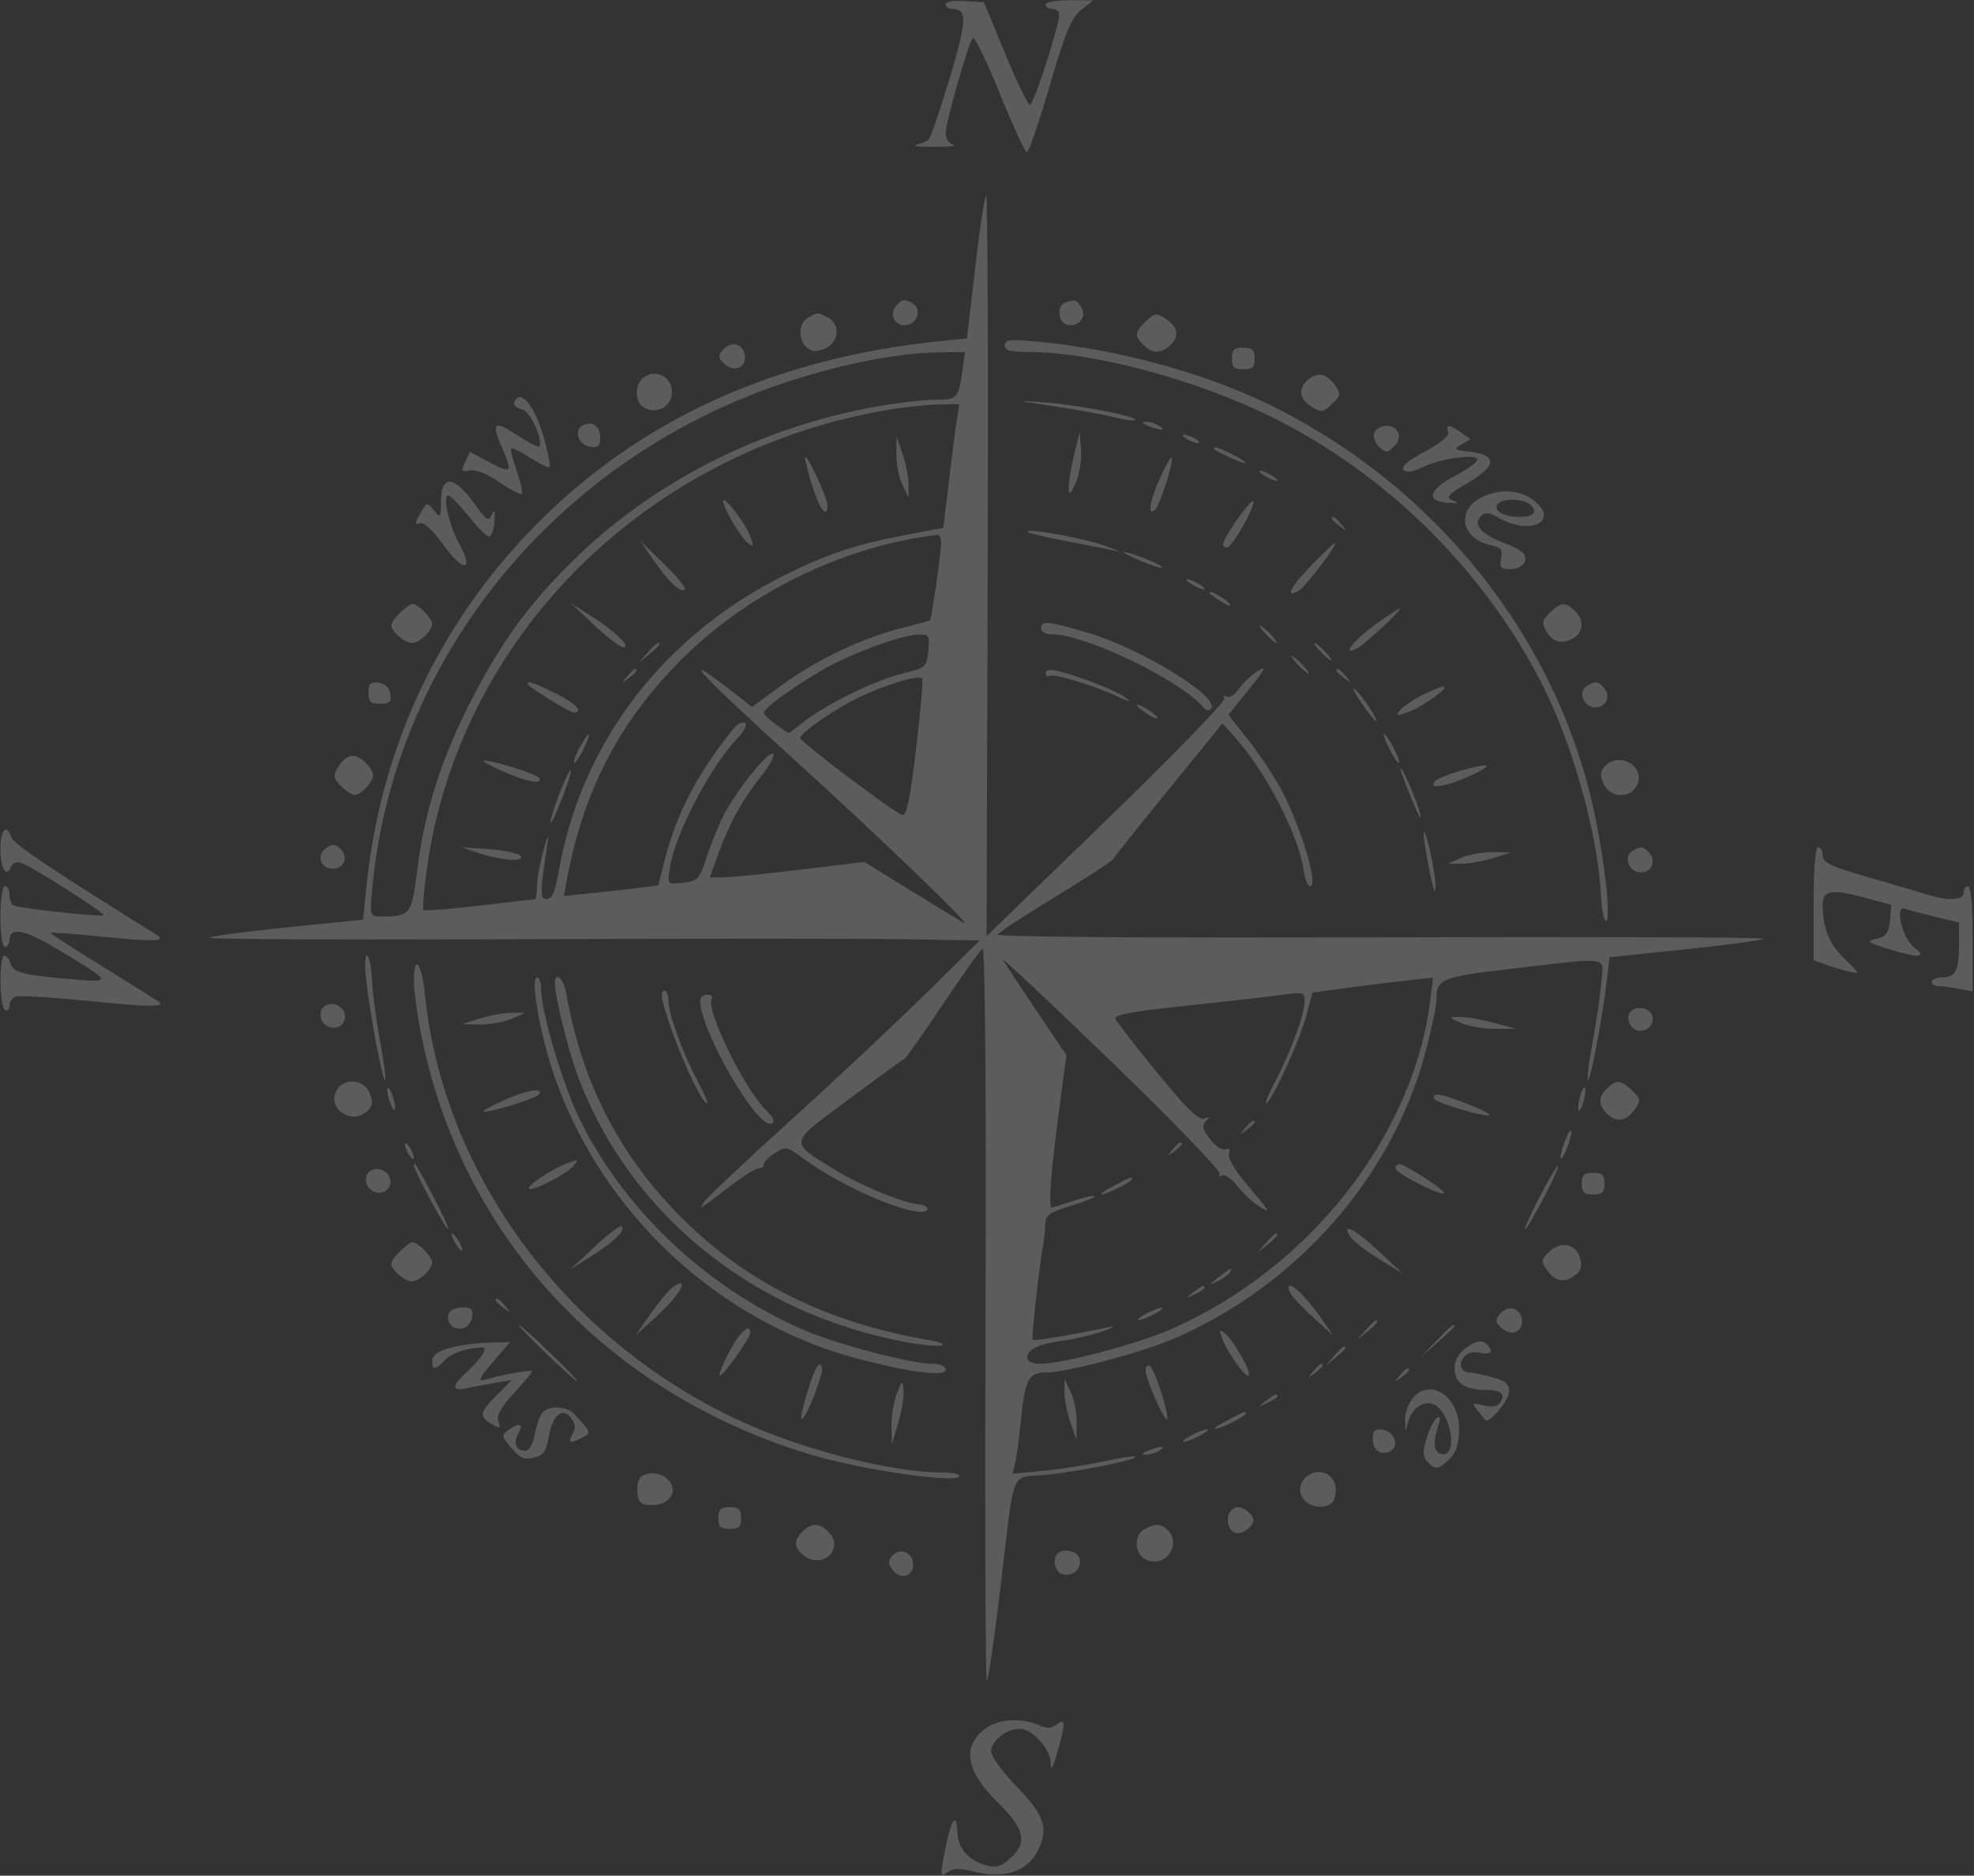 <svg width="1427" height="1356" viewBox="0 0 1427 1356" fill="none" xmlns="http://www.w3.org/2000/svg">
<rect x="0" y="0" width="1427" height="1356" fill="#333333" stroke="none"/>
<path fill-rule="evenodd" clip-rule="evenodd" d="M683.587 3.112C683.587 4.936 685.624 6.43 688.114 6.43C699.408 6.43 699.155 14.395 686.544 56.428C679.589 79.608 672.753 99.604 671.35 100.863C669.951 102.119 665.848 103.827 662.234 104.659C658.62 105.491 664.534 106.169 675.374 106.169C686.215 106.169 692.496 105.522 689.336 104.734C686.123 103.931 683.587 100.339 683.587 96.59C683.587 88.691 699.99 31.101 703.265 27.506C704.5 26.147 713.258 44.159 722.723 67.536C732.184 90.911 741.024 110.037 742.367 110.037C743.708 110.037 751.089 88.493 758.773 62.158C770.136 23.202 774.381 12.967 781.545 7.231L790.353 0.182L773.106 0.167C763.622 0.157 755.859 1.564 755.859 3.29C755.859 5.017 758.077 6.43 760.787 6.43C763.497 6.43 765.711 8.198 765.708 10.355C765.688 18.584 747.236 75.872 744.608 75.85C743.09 75.837 734.986 59.154 726.596 38.774L711.34 1.721L697.463 0.757C689.264 0.185 683.587 1.149 683.587 3.112ZM705.009 193.07L699.03 244.704L680.631 246.547C559.946 258.635 461.57 303.538 385.717 381.164C316.293 452.211 274.553 542.374 264.714 642.534L262.523 664.847L206.962 670.486C176.404 673.588 151.401 676.969 151.401 678.002C151.401 679.032 252.293 679.481 375.609 679C498.922 678.517 624.209 678.517 654.021 679L708.225 679.876L668.804 718.732C647.123 740.103 603.513 781.006 571.894 809.624C540.275 838.241 512.256 864.554 509.635 868.096C504.096 875.565 504.776 875.163 529.526 856.256C537.844 849.905 546.342 844.706 548.415 844.706C550.488 844.706 552.183 843.324 552.183 841.638C552.183 839.952 555.846 836.276 560.327 833.472C568.123 828.59 568.996 828.769 580.859 837.623C605.034 855.672 650.257 876.102 666.035 876.102C672.595 876.102 671.38 871.226 664.698 870.743C653.243 869.914 621.43 856.793 602.623 845.145C570.192 825.055 569.729 827.25 613.23 794.934C634.291 779.289 652.487 766.074 653.67 765.569C654.852 765.06 667.388 747.334 681.527 726.176C695.67 705.018 708.61 686.9 710.285 685.907C712.151 684.805 712.979 787.016 712.42 949.644C711.921 1095.69 712.338 1215.18 713.353 1215.18C714.365 1215.18 718.596 1186.57 722.752 1151.6C733.862 1058.13 729.785 1068.78 755.399 1066.29C779.548 1063.94 822.813 1055.21 820.632 1053.13C819.869 1052.39 809.784 1053.88 798.227 1056.43C786.67 1058.97 767.016 1062.04 754.555 1063.25L731.898 1065.44L733.81 1057.89C734.861 1053.74 736.75 1039.75 738.005 1026.8C740.827 997.652 743.563 992.267 755.554 992.267C770.905 992.267 825.001 977.989 848.92 967.625C937.801 929.108 1006.56 850.728 1030.46 760.693C1034.82 744.295 1038.4 727.171 1038.43 722.644C1038.52 707.511 1041.65 706.258 1094.61 700.114C1165.32 691.914 1159.22 690.906 1157.57 710.487C1156.81 719.552 1153.99 738.785 1151.31 753.227C1148.63 767.669 1147.08 780.105 1147.88 780.865C1149.53 782.438 1158.43 735.758 1161.49 709.492L1163.53 692.017L1219.22 686.231C1249.85 683.047 1274.9 679.609 1274.9 678.589C1274.9 677.572 1149.88 677.129 997.064 677.606C826.9 678.14 719.953 677.349 721.106 675.566C722.144 673.964 741.103 661.597 763.241 648.081C785.379 634.569 803.947 622.528 804.502 621.329C805.057 620.129 819.84 601.515 837.353 579.961C854.866 558.408 872.464 536.751 876.459 531.834L883.722 522.896L893.492 533.884C915.318 558.436 938.859 604.171 942.302 628.716C943.222 635.269 945.377 640.631 947.088 640.631C953.31 640.631 940.929 598.965 926.523 571.425C921.517 561.855 910.798 545.652 902.703 535.417L887.986 516.811L902.913 498.272C914.697 483.635 916.05 480.853 909.349 485.051C904.681 487.974 898.475 493.845 895.561 498.096C892.631 502.369 888.627 504.865 886.613 503.672C884.514 502.435 883.88 502.937 885.121 504.856C886.31 506.695 848.22 546.013 800.238 592.466L713.196 676.737L713.994 409.085C714.434 261.875 713.938 141.433 712.89 141.433C711.846 141.433 708.298 164.67 705.009 193.07ZM647.796 221.095C642.323 227.399 646.991 236.13 655.227 235.003C663.295 233.898 666.574 223.487 660.092 219.562C654.005 215.873 652.126 216.109 647.796 221.095ZM769.821 218.862C764.069 221.082 764.686 232.303 770.685 234.501C778.645 237.421 785.924 229.82 781.956 222.733C778.536 216.63 776.937 216.118 769.821 218.862ZM584.213 229.594C577.124 233.54 576.71 246.02 583.49 251.398C587.331 254.443 590.425 254.55 596.631 251.847C606.657 247.483 607.701 234.215 598.391 229.452C590.829 225.584 591.427 225.578 584.213 229.594ZM828.371 232.253C820.208 240.055 819.922 243.025 826.722 249.527C833.322 255.831 839.419 255.781 846.13 249.37C852.862 242.934 851.498 236.077 842.333 230.272C835.901 226.196 834.501 226.394 828.371 232.253ZM726.293 249.662C726.293 253.37 730.301 254.459 743.931 254.459C790.53 254.459 865.913 274.772 920.436 302.021C1002.04 342.808 1071 410.595 1113.18 491.5C1136.29 535.825 1155.09 602.287 1157.35 647.695C1157.84 657.626 1159.45 665.748 1160.93 665.748C1164.66 665.748 1160.54 626.186 1153.03 589.807C1126.61 461.906 1037.54 350.22 914.92 291.233C868.256 268.785 804.653 251.819 748.468 246.833C729.871 245.182 726.293 245.64 726.293 249.662ZM522.598 252.911C518.961 257.1 519.106 258.726 523.465 262.895C530.511 269.627 539.798 265.887 538.452 256.861C537.167 248.262 528.508 246.105 522.598 252.911ZM890.548 259.169C890.548 265.448 892.191 267.018 898.761 267.018C905.331 267.018 906.974 265.448 906.974 259.169C906.974 252.889 905.331 251.32 898.761 251.32C892.191 251.32 890.548 252.889 890.548 259.169ZM695.558 268.848C692.789 288.153 691.954 288.995 675.542 288.995C667.72 288.995 648.959 291.177 633.851 293.846C553.648 308.012 477.602 345.514 421.062 398.79C385.957 431.863 364.525 460.336 341.825 504.058C319.349 547.347 307.125 585.274 301.665 628.666C297.545 661.384 296.727 662.461 275.897 662.564C267.589 662.608 267.385 662.137 268.735 646.125C283.084 475.93 403.148 329.141 572.235 275.068C611.394 262.544 649.948 255.153 678.285 254.742L697.621 254.459L695.558 268.848ZM464.143 273.925C458.459 279.356 459.297 291.34 465.595 294.709C473.748 299.07 483.029 295.434 485.243 287.011C488.702 273.834 473.863 264.635 464.143 273.925ZM944.986 275.09C938.1 281.673 939.388 288.496 948.619 294.345C955.068 298.429 956.461 298.213 962.82 292.135C969.18 286.056 969.407 284.725 965.133 278.562C959.013 269.74 951.875 268.509 944.986 275.09ZM373.701 287.94C369.86 291.61 371.312 294.492 377.814 296.119C383.53 297.547 393.276 319.465 389.712 322.871C388.986 323.568 381.634 319.694 373.375 314.263C356.891 303.425 354.913 305.456 363.29 324.617C370.662 341.477 369.545 342.635 353.957 334.309L339.697 326.692L336.195 334.039C333.051 340.629 333.422 341.254 339.792 340.089C344.168 339.288 352.354 342.576 361.145 348.66C368.983 354.088 376.168 357.796 377.104 356.898C378.043 356 376.434 348.594 373.523 340.437C370.616 332.281 368.858 325.013 369.614 324.29C370.373 323.565 376.565 326.592 383.379 331.019C390.192 335.442 396.447 338.412 397.274 337.621C398.106 336.827 396.207 327.078 393.056 315.955C387.6 296.69 378.431 283.419 373.701 287.94ZM761.474 293.629C778.109 296.09 797.846 299.679 805.333 301.604C812.816 303.531 819.633 304.442 820.48 303.632C823.076 301.155 778.612 292.543 754.217 290.8C732.811 289.271 733.31 289.466 761.474 293.629ZM691.652 303.908C690.627 310.385 688.022 330.516 685.867 348.647L681.945 381.613L655.664 386.546C619.028 393.421 597.557 400.558 566.168 416.3C479.238 459.887 420.372 537.112 404.144 628.858C401.417 644.273 399.019 650.05 395.346 650.05C390.215 650.05 390.274 645.344 395.862 609.235C396.923 602.388 395.865 604.165 393.063 613.944C390.586 622.578 388.418 634.233 388.244 639.846C388.07 645.46 387.501 650.05 386.982 650.05C386.463 650.05 368.441 652.135 346.937 654.684C325.433 657.237 307.115 658.63 306.231 657.789C305.351 656.945 306.379 643.686 308.521 628.321C331.796 461.24 465.299 327.392 639.238 296.753C651.886 294.524 669.274 292.574 677.878 292.417L693.521 292.135L691.652 303.908ZM420.98 307.713C414.564 311.503 418.352 321.845 426.561 322.966C432.474 323.769 433.92 322.447 433.92 316.237C433.92 307.902 427.648 303.773 420.98 307.713ZM829.774 307.833C838.805 311.54 843.992 311.54 837.987 307.833C835.277 306.159 830.842 304.866 828.131 304.963C824.883 305.076 825.441 306.052 829.774 307.833ZM993.477 312.787C992.383 315.509 993.907 320.052 996.864 322.878C1001.84 327.634 1002.64 327.634 1007.62 322.878C1014.33 316.457 1011.25 307.833 1002.24 307.833C998.513 307.833 994.571 310.062 993.477 312.787ZM1046.88 312.14C1048.01 314.934 1042.06 319.98 1029.95 326.513C1017.42 333.273 1012.38 337.615 1014.6 339.74C1016.82 341.863 1021.25 341.251 1028.09 337.872C1041.11 331.439 1067.94 327.703 1067.94 332.328C1067.94 334.18 1060.5 339.571 1051.39 344.309C1032.69 354.035 1030.62 362.33 1046.62 363.488C1054.16 364.035 1054.99 363.62 1050.18 361.705C1044.81 359.564 1046.35 357.777 1061.08 349.118C1082.02 336.802 1082.68 329.038 1062.98 326.651C1051.11 325.21 1050.49 324.711 1056.45 321.336L1063.02 317.616L1056.45 312.825C1048.21 306.815 1044.64 306.561 1046.88 312.14ZM776.391 329.264C774.134 338.463 772.406 349.059 772.554 352.811C772.768 358.308 773.76 357.58 777.649 349.056C780.307 343.238 782.035 332.642 781.49 325.509L780.498 312.542L776.391 329.264ZM857.697 317.251C860.408 318.925 864.103 320.294 865.91 320.294C867.717 320.294 866.978 318.925 864.268 317.251C861.557 315.578 857.862 314.209 856.055 314.209C854.248 314.209 854.987 315.578 857.697 317.251ZM647.944 328.24C647.835 335.147 649.777 345.037 652.26 350.217L656.774 359.636L656.787 350.217C656.794 345.037 654.852 335.147 652.471 328.24L648.141 315.682L647.944 328.24ZM877.681 324.702C881.061 327.593 900.404 336.086 900.404 334.679C900.404 332.871 882.191 323.531 878.666 323.531C877.372 323.531 876.928 324.058 877.681 324.702ZM582.009 330.896C581.864 332.356 584.065 341.163 586.894 350.462C592.11 367.617 598.211 375.676 598.132 365.316C598.089 359.47 582.472 326.136 582.009 330.896ZM838.457 345.853C830.983 363.036 829.429 372.169 834.485 369.184C837.934 367.146 848.992 333.003 846.863 330.968C846.111 330.249 842.33 336.949 838.457 345.853ZM910.259 340.579C910.259 341.442 913.216 343.659 916.829 345.508C920.443 347.357 923.399 348.161 923.399 347.297C923.399 346.434 920.443 344.217 916.829 342.368C913.216 340.519 910.259 339.715 910.259 340.579ZM318.836 361.991C318.741 374.361 318.383 374.895 313.945 369.284C308.695 362.656 308.416 362.747 302.884 372.907C299.799 378.581 299.93 379.591 303.574 378.254C306.382 377.224 312.801 383.171 320.666 394.084C334.887 413.82 342.998 413.32 332.121 393.381C324.142 378.75 319.395 356.578 324.638 358.431C326.513 359.093 333.028 365.906 339.112 373.57C345.196 381.234 351.648 387.591 353.448 387.698C355.248 387.805 357.048 382.948 357.453 376.904C357.985 368.889 357.472 367.554 355.557 371.981C353.244 377.322 351.664 376.289 342.348 363.347C328.261 343.781 318.984 343.244 318.836 361.991ZM1070.45 359.84C1052.35 369.231 1056.65 389.732 1077.65 394.14C1085.12 395.71 1086.42 397.371 1085.14 403.738C1083.84 410.259 1084.87 411.44 1091.85 411.44C1100.27 411.44 1105.19 405.468 1101.31 399.946C1100.12 398.253 1093.28 394.671 1086.11 391.98C1070.61 386.175 1064.56 378.882 1070.51 373.193C1073.74 370.107 1076.53 370.411 1084.09 374.675C1106.23 387.18 1127.18 376.917 1109.38 362.28C1099.07 353.806 1083.92 352.858 1070.45 359.84ZM522.736 362.116C522.522 366.578 535.157 388.216 540.403 392.376C544.943 395.977 545.153 395.418 542.246 387.459C538.908 378.317 522.952 357.589 522.736 362.116ZM894.237 375.736C883.446 391.309 881.889 395.742 887.207 395.742C890.782 395.742 908.281 364.55 905.955 362.327C905.154 361.561 899.881 367.595 894.237 375.736ZM1106.93 365.419C1111.66 370.854 1108.43 373.777 1097.78 373.717C1087.05 373.654 1079.56 369.237 1082.5 364.697C1085.65 359.828 1102.51 360.327 1106.93 365.419ZM962.82 374.951C962.82 375.601 965.409 378.075 968.569 380.445C973.78 384.348 973.895 384.238 969.811 379.259C965.518 374.028 962.82 372.367 962.82 374.951ZM743.205 384.693C744.076 385.525 755.777 388.301 769.213 390.866C782.646 393.428 797.334 396.319 801.851 397.289L810.063 399.057L801.851 395.632C788.093 389.889 739.076 380.75 743.205 384.693ZM680.302 392.376C680.302 399.701 673.515 447.203 672.303 448.377C671.83 448.836 662.717 451.354 652.054 453.972C624.202 460.81 589.975 477.095 565.179 495.305L543.681 511.091L533.971 503.49C487.5 467.114 501.655 483.393 571.894 547.096C634.202 603.612 704.658 671.333 696.728 667.089C694.017 665.638 676.728 655.149 658.305 643.78L624.81 623.112L579.463 628.607C554.522 631.63 529.391 634.157 523.616 634.226L513.117 634.352L519.106 617.718C527.213 595.195 536.428 578.451 550.238 561.161C556.602 553.196 560.458 545.881 558.809 544.908C555.304 542.835 532.844 570.677 523.379 588.828C519.779 595.735 514.211 609.379 511.008 619.153C505.568 635.737 504.428 637.002 493.84 638.182C482.523 639.444 482.5 639.422 484.086 628.126C487.46 604.083 513.091 554.672 532.985 533.853C538.044 528.56 540.455 523.731 538.593 522.629C536.793 521.568 533.166 523.31 530.534 526.506C505.699 556.64 489.52 587.041 481.228 619.15L475.838 640.031L462.27 641.815C454.806 642.798 439.462 644.527 428.167 645.661L407.632 647.724L409.58 637.112C421.377 572.812 446.863 523.178 491.166 478.225C539.772 428.908 609.206 394.837 677.838 386.618C679.195 386.455 680.302 389.045 680.302 392.376ZM472.746 405.343C483.663 421.125 492.168 429.028 495.16 426.171C496.231 425.144 489.402 416.818 479.98 407.669L462.848 391.032L472.746 405.343ZM948.488 408.165C932.854 424.136 928.202 433.345 939.03 426.883C944.273 423.753 967.814 392.602 964.939 392.602C964.269 392.602 956.865 399.606 948.488 408.165ZM824.505 405.449C832.445 408.815 839.531 411.013 840.244 410.328C841.666 408.972 816.351 398.743 812.462 399.104C811.141 399.223 816.561 402.08 824.505 405.449ZM857.697 419.069C857.697 419.932 860.654 422.149 864.268 423.998C867.881 425.847 870.838 426.651 870.838 425.788C870.838 424.924 867.881 422.708 864.268 420.858C860.654 419.009 857.697 418.206 857.697 419.069ZM874.123 428.237C874.123 428.962 877.999 431.982 882.74 434.952C887.48 437.919 890.354 438.795 889.126 436.899C886.784 433.276 874.123 425.964 874.123 428.237ZM289.375 442.836C285.762 446.289 282.805 450.427 282.805 452.032C282.805 456.418 292.516 464.813 297.588 464.813C303.216 464.813 312.371 456.226 312.371 450.949C312.371 446.88 302.171 436.557 298.15 436.557C296.938 436.557 292.989 439.382 289.375 442.836ZM429.57 451.95C438.92 460.75 448.391 467.953 450.611 467.953C456.62 467.953 444.524 456.179 427.35 445.307L412.567 435.947L429.57 451.95ZM1120.43 442.908C1115.07 448.029 1114.48 450.493 1117.36 455.642C1122.09 464.081 1128.33 466.075 1136.67 461.805C1144.78 457.661 1145.54 448.371 1138.34 441.489C1131.56 435.015 1128.43 435.263 1120.43 442.908ZM994.275 451.485C977.794 463.463 969.115 474.875 981.329 468.505C987.495 465.29 1014.72 439.684 1011.94 439.712C1011.12 439.721 1003.17 445.018 994.275 451.485ZM752.574 453.765C752.574 456.675 755.577 458.534 760.271 458.534C784.364 458.534 852.392 491.192 869.701 511.069C872.3 514.055 874.185 514.35 875.7 512.008C881.242 503.437 824.84 468.863 787.068 457.677C758.202 449.128 752.574 448.49 752.574 453.765ZM915.187 458.534C918.455 461.987 921.872 464.813 922.775 464.813C923.679 464.813 921.74 461.987 918.472 458.534C915.203 455.08 911.786 452.255 910.883 452.255C909.98 452.255 911.918 455.08 915.187 458.534ZM671.061 470.571C669.905 482.163 669.241 482.759 653.052 486.724C633.19 491.588 599.617 507.801 582.377 520.852L570.107 530.139L561.145 523.901C556.214 520.469 552.183 516.538 552.183 515.163C552.183 511.172 585.356 488.332 604.916 478.857C627.855 467.739 653.377 459.055 663.962 458.763C671.636 458.553 672.171 459.441 671.061 470.571ZM468.101 471.877L461.843 478.941L469.235 472.96C473.301 469.67 476.626 466.493 476.626 465.896C476.626 463.384 473.981 465.24 468.101 471.877ZM954.608 471.092C957.876 474.546 961.293 477.371 962.196 477.371C963.1 477.371 961.161 474.546 957.893 471.092C954.624 467.639 951.208 464.813 950.304 464.813C949.401 464.813 951.339 467.639 954.608 471.092ZM938.182 480.511C941.451 483.965 944.867 486.79 945.771 486.79C946.674 486.79 944.736 483.965 941.467 480.511C938.199 477.057 934.782 474.232 933.879 474.232C932.975 474.232 934.914 477.057 938.182 480.511ZM453.21 489.145C449.126 494.124 449.241 494.234 454.452 490.332C459.925 486.228 461.662 483.651 458.959 483.651C458.279 483.651 455.69 486.122 453.21 489.145ZM755.859 486.636C755.859 488.652 757.163 489.531 758.76 488.589C761.92 486.721 790.826 495.562 808.707 503.867C817.925 508.146 818.785 508.209 813.546 504.212C807.182 499.361 779.995 488.759 764.207 484.972C758.839 483.685 755.859 484.279 755.859 486.636ZM966.106 484.837C966.106 485.487 968.694 487.961 971.854 490.332C977.065 494.234 977.18 494.124 973.096 489.145C968.803 483.914 966.106 482.254 966.106 484.837ZM662.126 542.204C657.855 577.886 655.24 590.313 652.234 589.207C645.004 586.558 578.464 536.305 578.464 533.495C578.464 530.01 602.557 513.216 619.488 504.896C639.61 495.01 665.358 487.261 666.725 490.683C667.388 492.344 665.319 515.53 662.126 542.204ZM266.38 500.699C266.38 507.27 267.947 508.768 274.822 508.768C281.695 508.768 283.068 507.455 282.214 501.703C281.537 497.164 278.521 494.281 273.771 493.635C267.753 492.818 266.38 494.131 266.38 500.699ZM381.358 494.344C381.358 496.275 411.657 515.047 414.771 515.047C422.461 515.047 415.622 507.967 401.177 500.972C384.949 493.113 381.358 491.911 381.358 494.344ZM1147.29 495.848C1140.8 499.773 1144.08 510.184 1152.15 511.289C1160.39 512.416 1165.05 503.685 1159.58 497.38C1155.25 492.395 1153.37 492.159 1147.29 495.848ZM984.052 507.983C989.114 515.32 993.884 521.326 994.65 521.326C997.022 521.326 984.443 502.218 979.509 498.322C976.943 496.297 978.986 500.645 984.052 507.983ZM1028.29 502.413C1021.83 505.675 1014.65 510.538 1012.32 513.223C1008.57 517.54 1009.16 517.741 1017.48 514.968C1027.57 511.603 1048.76 496.416 1043.31 496.46C1041.5 496.476 1034.74 499.154 1028.29 502.413ZM821.561 509.866C821.561 510.592 825.438 513.612 830.178 516.582C834.918 519.549 837.793 520.425 836.564 518.529C834.222 514.906 821.561 507.593 821.561 509.866ZM418.979 540.456C416.088 545.796 414.308 550.722 415.021 551.403C415.733 552.085 418.775 547.718 421.781 541.693C428.535 528.155 426.196 527.119 418.979 540.456ZM1004.52 541.693C1007.53 547.718 1010.57 552.085 1011.29 551.403C1012.79 549.969 1002.82 530.745 1000.57 530.745C999.742 530.745 1001.52 535.671 1004.52 541.693ZM247.582 550.367C240.349 559.309 240.181 562.219 246.551 568.307C250.23 571.823 254.613 574.699 256.291 574.699C260.88 574.699 269.665 565.419 269.665 560.571C269.665 555.146 260.664 546.443 255.049 546.443C252.691 546.443 249.33 548.21 247.582 550.367ZM363.29 557.501C380.261 565.139 393.027 567.481 389.706 562.348C387.863 559.501 355.238 549.319 349.644 549.843C348.116 549.987 354.256 553.432 363.29 557.501ZM1159.84 554.386C1156.66 558.056 1156.55 561.014 1159.37 566.945C1164 576.646 1177.83 577.516 1182.92 568.42C1190.67 554.581 1170.39 542.245 1159.84 554.386ZM1054.14 557.701C1045.65 560.198 1037.8 563.632 1036.7 565.331C1033.17 570.794 1046.12 568.555 1063.02 560.778C1081.47 552.286 1077.38 550.867 1054.14 557.701ZM404.676 573.032C400.885 582.712 397.859 592.347 397.954 594.441C398.05 596.532 401.673 589.113 406.01 577.949C410.346 566.788 413.368 557.152 412.731 556.54C412.09 555.928 408.464 563.35 404.676 573.032ZM1012.43 555.862C1012.31 556.725 1015.93 566.615 1020.48 577.839C1025.03 589.063 1027.85 594.008 1026.74 588.828C1024.85 579.971 1012.91 552.461 1012.43 555.862ZM0.287 613.759C0.287 627.881 4.62 635.033 8.03 626.537C9.212 623.596 12.041 622.666 15.766 623.994C24.064 626.952 76.163 660.21 74.698 661.61C73.071 663.167 13.296 656.621 9.695 654.496C8.135 653.573 6.857 650.078 6.857 646.725C6.857 643.372 5.379 640.631 3.572 640.631C1.696 640.631 0.287 650.05 0.287 662.608C0.287 675.167 1.696 684.586 3.572 684.586C5.379 684.586 6.857 682.422 6.857 679.779C6.857 669.902 17.264 671.707 40.519 685.619C80.998 709.838 81.324 710.362 54.491 708.133C17.307 705.04 9.446 703.122 7.691 696.717C6.811 693.499 4.784 690.865 3.188 690.865C-0.837 690.865 -0.479 727.718 3.572 730.11C5.379 731.177 6.857 729.802 6.857 727.058C6.857 724.311 8.861 721.328 11.312 720.431C13.762 719.533 37.655 720.993 64.409 723.68C107.401 727.994 119.759 728.145 114.993 724.295C114.237 723.686 96.254 712.431 75.023 699.282C53.791 686.13 36.423 674.909 36.423 674.344C36.423 673.779 53.729 675.088 74.878 677.258C111.507 681.01 121.031 680.642 113.199 675.782C40.207 630.481 9.846 610.146 8.312 605.537C4.82 595.016 0.287 599.662 0.287 613.759ZM1029.17 602.956C1029.1 605.546 1031 617.555 1033.39 629.643C1036.18 643.702 1037.75 647.661 1037.75 640.631C1037.75 629.988 1029.44 593.471 1029.17 602.956ZM235.664 613.213C228.457 618.249 231.689 628.073 240.552 628.073C248.791 628.073 252.155 619.411 246.147 613.671C242.274 609.97 240.421 609.888 235.664 613.213ZM346.865 616.905C363.047 622.33 380.961 623.297 375.911 618.472C374.003 616.648 363.727 614.557 353.08 613.825L333.724 612.5L346.865 616.905ZM1180.14 615.153C1173.65 619.078 1176.93 629.489 1185 630.594C1193.24 631.721 1197.91 622.99 1192.43 616.685C1188.1 611.7 1186.22 611.464 1180.14 615.153ZM1311.04 653.268V694.161L1319.4 697.197C1323.99 698.868 1331.67 701.172 1336.44 702.318C1344.92 704.35 1344.84 704.12 1333.5 693.282C1322.42 682.689 1317.61 670.891 1317.61 654.27C1317.61 643.673 1323.89 642.487 1347.07 648.703L1367.23 654.109L1366.24 665.299C1365.45 674.209 1363.57 676.906 1357.03 678.536C1348.31 680.708 1348.71 680.984 1369.84 687.449C1387.16 692.749 1393.03 691.829 1384.05 685.226C1375.28 678.774 1369.18 654.122 1377.04 656.926C1379.59 657.833 1389.43 660.455 1398.92 662.756L1416.16 666.935V681.782C1416.16 701.483 1413.74 706.563 1404.31 706.563C1399.99 706.563 1396.45 707.976 1396.45 709.703C1396.45 711.429 1398.49 712.842 1400.97 712.842C1403.45 712.842 1410.11 713.724 1415.75 714.804L1426.02 716.767V678.699C1426.02 655.412 1424.74 640.631 1422.73 640.631C1420.93 640.631 1419.45 642.75 1419.45 645.341C1419.45 650.775 1408.73 651.522 1394.48 647.083C1389.24 645.454 1369.8 639.743 1351.28 634.393C1323.51 626.368 1317.61 623.586 1317.61 618.519C1317.61 615.141 1316.13 612.375 1314.33 612.375C1312.31 612.375 1311.04 628.098 1311.04 653.268ZM1056.45 620.111L1046.59 624.424L1056.45 624.437C1061.87 624.443 1072.21 622.588 1079.44 620.312L1092.58 616.174L1079.44 615.985C1072.21 615.882 1061.87 617.737 1056.45 620.111ZM264.737 708.918C267.878 735.724 276.767 782.45 278.426 780.865C279.221 780.105 277.618 767.669 274.865 753.227C272.112 738.785 269.455 718.848 268.959 708.918C268.466 698.987 266.836 690.865 265.342 690.865C263.847 690.865 263.574 698.987 264.737 708.918ZM881.8 848.674C880.598 850.53 881.252 851.026 883.305 849.814C885.318 848.624 890.22 851.924 894.323 857.227C898.39 862.482 905.486 869.126 910.095 871.992C919.349 877.744 919.276 877.625 898.984 853.374C891.938 844.957 887.332 836.505 888.374 833.912C889.556 830.967 888.646 829.903 885.824 830.935C883.407 831.824 878.387 828.449 874.639 823.419C869.323 816.286 868.702 813.46 871.8 810.475C874.905 807.489 874.609 807.078 870.447 808.594C866.511 810.022 857.687 801.414 836.564 775.543C820.852 756.304 807.281 738.775 806.404 736.593C805.215 733.63 817.957 731.237 856.715 727.156C885.259 724.148 916.379 720.616 925.863 719.31C942.18 717.062 943.11 717.304 943.11 723.815C943.11 732.973 932.91 760.878 922.135 781.198C917.348 790.227 914.27 797.612 915.292 797.612C918.728 797.612 939.601 752.269 944.201 734.819L948.75 717.552L974.676 714.073C988.934 712.158 1008.56 709.731 1018.29 708.676L1035.97 706.758L1033.94 723.143C1021.7 821.875 945.551 918.047 845.174 961.543C821.558 971.778 767.479 985.988 752.154 985.988C746.057 985.988 742.719 984.362 742.719 981.389C742.719 975.282 750.846 971.559 769.969 968.909C778.635 967.706 791.2 964.67 797.892 962.165C804.587 959.656 806.368 958.391 801.851 959.349C774.709 965.119 747.555 969.678 746.477 968.648C745.4 967.618 751.71 911.438 754.407 898.079C754.93 895.489 755.468 889.744 755.606 885.31C755.826 878.34 758.346 876.501 774.216 871.719C784.312 868.677 791.933 865.578 791.154 864.834C790.372 864.087 783.405 865.609 775.668 868.218C767.932 870.827 761.05 872.962 760.373 872.962C757.814 872.962 759.604 847.924 765.156 806.076L770.905 762.737L749.279 730.725C737.384 713.118 726.507 696.595 725.111 694.005C723.711 691.414 758.872 724.418 803.244 767.343C847.615 810.271 882.966 846.869 881.8 848.674ZM299.231 709.357C299.231 716.073 301.553 733.275 304.395 747.585C333.343 893.436 437.852 1006.54 585.034 1051.3C622.264 1062.62 693.442 1072.92 693.442 1066.99C693.442 1065.61 687.723 1064.48 680.732 1064.48C644.13 1064.48 579.315 1047.82 534.115 1026.8C408.894 968.551 320.613 849.029 307.276 719.69C304.819 695.854 299.231 688.677 299.231 709.357ZM387.032 719.906C403.385 843.792 499.096 950.909 621.863 982.726C659.143 992.39 683.587 995.357 683.587 990.224C683.587 987.652 679.878 985.988 674.152 985.988C658.827 985.988 604.748 971.778 581.132 961.543C510.784 931.061 450.529 874.184 418.591 808.117C406.611 783.336 391.213 731.294 391.213 715.58C391.213 710.619 389.876 706.563 388.24 706.563C386.604 706.563 386.062 712.569 387.032 719.906ZM401.069 711.068C401.069 719.479 410.569 758.291 416.873 775.634C453.571 876.598 543.98 950.203 656.196 970.482C667.329 972.491 678.416 973.452 680.834 972.617C683.252 971.778 679.317 970.089 672.089 968.862C598.966 956.432 541.204 928.169 494.336 881.894C448.394 836.533 420.825 783.443 409.406 718.336C407.439 707.125 401.069 701.571 401.069 711.068ZM478.886 723.046C484.556 747.409 506.327 797.612 511.221 797.612C512.131 797.612 508.958 790.227 504.172 781.198C493.189 760.489 483.196 732.92 483.196 723.338C483.196 719.294 481.856 715.982 480.22 715.982C478.581 715.982 477.979 719.159 478.886 723.046ZM506.192 723.338C506.192 745.466 548.402 817.856 557.998 812.186C560.363 810.789 559.036 807.586 554.161 802.927C538.294 787.763 509.753 729.451 514.562 722.019C515.591 720.424 514.129 719.121 511.313 719.121C508.498 719.121 506.192 721.021 506.192 723.338ZM232.185 730.502C230.966 733.532 231.975 737.821 234.468 740.201C240.749 746.207 250.536 741.874 249.307 733.636C248.046 725.193 235.253 722.851 232.185 730.502ZM1177.44 733.495C1176.35 736.217 1177.57 740.471 1180.16 742.942C1186.5 749.004 1197.48 741.997 1194.25 733.953C1191.53 727.174 1180.1 726.864 1177.44 733.495ZM346.865 736.301L333.724 740.439L346.865 740.628C354.092 740.731 364.44 738.876 369.86 736.502L379.716 732.188L369.86 732.176C364.44 732.17 354.092 734.025 346.865 736.301ZM1056.45 739.642C1061.87 742.015 1072.95 743.893 1081.08 743.814L1095.87 743.676L1079.44 739.309C1070.41 736.907 1059.32 735.027 1054.8 735.137C1046.78 735.325 1046.82 735.429 1056.45 739.642ZM243.384 788.193C235.634 802.032 255.917 814.368 266.462 802.227C269.648 798.557 269.76 795.599 266.932 789.668C262.306 779.967 248.476 779.097 243.384 788.193ZM1161.8 786.846C1155.21 793.153 1155.26 798.981 1161.97 805.395C1168.7 811.828 1175.88 810.525 1181.95 801.765C1186.21 795.618 1186.01 794.28 1179.88 788.422C1171.71 780.62 1168.61 780.347 1161.8 786.846ZM279.983 788.193C279.983 790.783 281.251 795.728 282.805 799.181C284.586 803.14 285.627 803.718 285.627 800.751C285.627 798.161 284.359 793.216 282.805 789.763C281.025 785.804 279.983 785.226 279.983 788.193ZM1142.09 793.125C1140.89 797.728 1140.53 802.098 1141.3 802.839C1142.08 803.577 1143.7 800.418 1144.91 795.819C1146.12 791.216 1146.47 786.846 1145.7 786.105C1144.92 785.367 1143.3 788.526 1142.09 793.125ZM363.29 795.835C354.256 799.995 348.116 803.508 349.644 803.643C355.281 804.145 387.869 793.963 389.706 791.125C393.145 785.804 379.985 788.149 363.29 795.835ZM1036.6 794.265C1038.73 797.561 1074.46 808.129 1076.59 806.095C1078.37 804.39 1045.48 791.332 1039.39 791.332C1036.81 791.332 1035.56 792.651 1036.6 794.265ZM899.983 815.664C895.9 820.644 896.015 820.754 901.225 816.851C904.385 814.481 906.974 812.007 906.974 811.357C906.974 808.773 904.277 810.434 899.983 815.664ZM1130.73 826.217C1128.7 831.764 1127.62 836.854 1128.32 837.526C1129.03 838.197 1131.26 834.207 1133.28 828.659C1135.3 823.112 1136.39 818.022 1135.68 817.35C1134.98 816.678 1132.75 820.669 1130.73 826.217ZM292.762 827.438C292.762 829.165 294.195 832.697 295.946 835.287C297.697 837.877 299.129 838.584 299.129 836.857C299.129 835.13 297.697 831.598 295.946 829.008C294.195 826.418 292.762 825.711 292.762 827.438ZM847.422 831.362C843.338 836.342 843.453 836.452 848.663 832.549C851.824 830.179 854.412 827.705 854.412 827.055C854.412 824.471 851.715 826.132 847.422 831.362ZM408.115 841.786C397.83 845.723 380.586 857.575 382.495 859.396C384.699 861.506 408.983 849.155 414.009 843.365C418.871 837.767 418.72 837.726 408.115 841.786ZM299.231 842.69C299.231 846.103 322.118 888.66 323.951 888.66C324.854 888.66 320.229 878.419 313.669 865.898C301.366 842.411 299.231 838.979 299.231 842.69ZM1008.81 844.652C1008.81 848.068 1041.45 864.793 1043.78 862.57C1045.45 860.972 1015.66 841.566 1011.54 841.566C1010.04 841.566 1008.81 842.954 1008.81 844.652ZM1112.98 865.223C1106.31 878.114 1101.56 888.66 1102.42 888.66C1104.62 888.66 1127.77 844.323 1126.31 842.926C1125.65 842.298 1119.66 852.335 1112.98 865.223ZM265.036 849.808C263.817 852.837 264.826 857.126 267.319 859.506C273.6 865.512 283.387 861.179 282.158 852.941C280.897 844.499 268.104 842.156 265.036 849.808ZM1143.5 855.694C1143.5 861.974 1145.14 863.543 1151.71 863.543C1158.28 863.543 1159.93 861.974 1159.93 855.694C1159.93 849.415 1158.28 847.845 1151.71 847.845C1145.14 847.845 1143.5 849.415 1143.5 855.694ZM805.136 857.264C798.812 860.573 794.821 863.339 796.266 863.412C799.745 863.587 818.276 854.379 818.276 852.473C818.276 850.42 818.082 850.489 805.136 857.264ZM429.974 901.153L412.567 917.526L427.54 908.066C444.054 897.633 452.323 889.505 449.333 886.645C448.259 885.621 439.547 892.148 429.974 901.153ZM976.227 894.18C978.211 897.219 987.462 904.383 996.788 910.104L1013.74 920.509L996.736 904.584C979.647 888.579 969.056 883.207 976.227 894.18ZM328.797 898.079C330.732 901.533 333.051 904.358 333.954 904.358C334.858 904.358 334.017 901.533 332.082 898.079C330.147 894.626 327.827 891.8 326.924 891.8C326.021 891.8 326.862 894.626 328.797 898.079ZM914.874 898.864L908.616 905.928L916.008 899.947C922.953 894.327 924.894 891.8 922.266 891.8C921.642 891.8 918.317 894.977 914.874 898.864ZM289.375 904.358C285.762 907.812 282.805 911.95 282.805 913.554C282.805 917.94 292.516 926.336 297.588 926.336C303.216 926.336 312.371 917.749 312.371 912.471C312.371 908.402 302.171 898.079 298.15 898.079C296.938 898.079 292.989 900.905 289.375 904.358ZM1120.02 904.823C1114.13 910.452 1113.94 911.799 1118.19 917.931C1124.1 926.449 1130.33 927.774 1138.3 922.204C1142.77 919.083 1143.89 915.699 1142.38 909.931C1139.59 899.31 1128.45 896.767 1120.02 904.823ZM880.693 923.475C873.617 929.007 873.479 929.431 879.688 926.53C883.653 924.678 887.805 921.758 888.916 920.041C891.882 915.454 889.891 916.286 880.693 923.475ZM486.301 930.518C483.495 932.533 476.258 941.249 470.214 949.883L459.228 965.581L473.114 953.022C486.419 940.988 494.809 930.109 492.49 927.893C491.892 927.318 489.106 928.499 486.301 930.518ZM862.431 934.357C856.308 939.048 856.347 939.104 863.446 935.817C867.513 933.933 870.838 931.736 870.838 930.935C870.838 928.533 869.133 929.227 862.431 934.357ZM932.88 934.97C934.605 937.99 942.289 946.115 949.953 953.022L963.885 965.581L956.247 954.592C946.283 940.263 936.113 929.475 932.568 929.475C931.011 929.475 931.152 931.949 932.88 934.97ZM358.362 940.081C358.362 940.731 360.948 943.205 364.111 945.575C369.322 949.478 369.437 949.368 365.353 944.388C361.06 939.158 358.362 937.497 358.362 940.081ZM324.526 949.384C321.98 955.722 327.144 961.634 334.118 960.363C337.532 959.741 340.764 956.09 341.346 952.206C342.187 946.555 340.804 945.173 334.306 945.173C329.854 945.173 325.452 947.066 324.526 949.384ZM828.131 949.883C823.614 952.35 821.397 954.369 823.204 954.369C825.011 954.369 830.185 952.35 834.702 949.883C839.219 947.415 841.436 945.396 839.629 945.396C837.823 945.396 832.648 947.415 828.131 949.883ZM1084.35 949.905C1080.71 954.093 1080.86 955.719 1085.22 959.889C1092.26 966.62 1101.55 962.881 1100.2 953.854C1098.92 945.255 1090.26 943.098 1084.35 949.905ZM987.147 961.656L980.888 968.72L988.28 962.739C995.225 957.12 997.166 954.592 994.538 954.592C993.914 954.592 990.589 957.769 987.147 961.656ZM394.499 978.139C406.138 989.363 416.4 998.547 417.304 998.547C418.207 998.547 409.423 989.363 397.784 978.139C386.145 966.915 375.882 957.732 374.978 957.732C374.075 957.732 382.859 966.915 394.499 978.139ZM1038.2 969.505L1026.88 981.279L1039.2 970.46C1045.98 964.507 1051.52 959.21 1051.52 958.686C1051.52 956.287 1048.74 958.548 1038.2 969.505ZM527.381 976.88C522.709 985.687 519.546 993.52 520.351 994.286C522.023 995.884 542.328 967.417 542.328 963.474C542.328 956.052 534.884 962.73 527.381 976.88ZM883.955 968.664C888.2 979.332 900.555 996.308 902.634 994.321C904.861 992.195 891.892 968.984 885.755 964.118C881.025 960.366 880.841 960.831 883.955 968.664ZM1060.54 973.951C1054.31 978.29 1051.52 983.031 1051.52 989.279C1051.52 999.639 1059.05 1004.83 1074.1 1004.83C1085.18 1004.83 1088.54 1007.8 1084.5 1014.03C1082.67 1016.87 1078.81 1017.52 1072.65 1016.04C1064.21 1014.02 1063.86 1014.29 1068.08 1019.54C1070.6 1022.67 1073.08 1025.83 1073.6 1026.56C1076.04 1029.97 1090.94 1012.3 1090.94 1006C1090.94 1000.4 1088.25 998.129 1078.62 995.573C1071.85 993.774 1064.54 992.296 1062.39 992.286C1056.07 992.258 1053.9 986.101 1058.38 980.94C1060.98 977.945 1065.37 976.849 1070.16 977.998C1078.43 979.979 1080.31 976.193 1073.68 970.934C1070.73 968.592 1067.01 969.449 1060.54 973.951ZM330.153 973.251C316.776 976.306 312.371 979.119 312.371 984.604C312.371 990.729 315.183 990.293 321.701 983.156C324.7 979.869 332.795 976.255 339.69 975.125C351.073 973.257 351.93 973.59 349.026 978.742C347.265 981.866 341.993 987.844 337.312 992.029C326.835 1001.39 326.392 1006.06 336.188 1003.81C340.255 1002.88 349.493 1001.14 356.72 999.941L369.86 997.768L359.184 1008.51C346.664 1021.11 346.155 1023.89 355.363 1029.39C361.519 1033.06 362.019 1032.87 360.238 1027.5C358.849 1023.32 362.209 1017.23 371.447 1007.2C378.704 999.322 384.643 992.18 384.643 991.335C384.643 989.847 363.576 993.643 350.192 997.542C345.166 999.005 346.543 996.085 356.161 984.867L368.658 970.29L354.476 970.61C346.677 970.789 335.731 971.976 330.153 973.251ZM964.151 980.494L957.893 987.558L965.284 981.577C972.229 975.957 974.17 973.43 971.542 973.43C970.918 973.43 967.594 976.607 964.151 980.494ZM590.402 988.446C586.637 994.27 577.853 1024.13 579.453 1025.66C581.772 1027.87 595.668 992.927 594.17 988.638C593.135 985.668 592.229 985.621 590.402 988.446ZM828.131 990.716C828.131 996.952 841.62 1027.52 843.555 1025.67C845.7 1023.62 834.669 989.479 831.2 987.429C829.511 986.434 828.131 987.913 828.131 990.716ZM949.26 991.483C945.176 996.462 945.291 996.572 950.501 992.669C953.662 990.299 956.25 987.825 956.25 987.175C956.25 984.591 953.553 986.252 949.26 991.483ZM1011.68 994.622C1007.59 999.602 1007.71 999.711 1012.92 995.809C1016.08 993.438 1018.67 990.964 1018.67 990.315C1018.67 987.731 1015.97 989.392 1011.68 994.622ZM648.259 1007.65C646.009 1013.52 644.297 1024.12 644.458 1031.2L644.754 1044.07L649.396 1028.37C651.948 1019.74 653.657 1009.14 653.193 1004.83C652.411 997.514 652.073 997.705 648.259 1007.65ZM769.519 1006.4C769.512 1011.58 771.454 1021.47 773.835 1028.37L778.165 1040.93L778.362 1028.37C778.471 1021.47 776.529 1011.58 774.046 1006.4L769.532 996.977L769.519 1006.4ZM1020.5 1011.81C1017.68 1015.64 1015.53 1022.35 1015.71 1026.72L1016.04 1034.65L1018.25 1027.1C1020.87 1018.14 1029 1012.54 1035.77 1015.03C1048.76 1019.79 1054.65 1053.64 1042.06 1051.19C1036.41 1050.09 1035.6 1042.58 1039.8 1030.34C1041.54 1025.27 1041.23 1023.55 1038.82 1024.97C1036.87 1026.12 1033.54 1032.61 1031.41 1039.39C1028.36 1049.11 1028.43 1052.74 1031.72 1056.53C1037.31 1062.97 1040.17 1062.6 1048.1 1054.47C1052.84 1049.61 1054.8 1043.35 1054.8 1033.08C1054.8 1008.72 1032.77 995.055 1020.5 1011.81ZM914.993 1012.85C908.869 1017.54 908.909 1017.59 916.008 1014.31C920.075 1012.42 923.399 1010.23 923.399 1009.43C923.399 1007.02 921.694 1007.72 914.993 1012.85ZM392.045 1021.31C390.251 1023.47 387.787 1030.53 386.565 1037.01C385.251 1043.97 382.475 1048.78 379.762 1048.78C372.902 1048.78 370.754 1043.42 374.752 1036.29C378.766 1029.12 375.402 1028.02 367.38 1033.87C362.475 1037.45 362.679 1038.59 369.693 1046.85C375.869 1054.12 379.062 1055.5 385.911 1053.86C392.764 1052.22 394.847 1049.37 396.522 1039.37C399.209 1023.3 406.538 1016.83 412.793 1025C415.957 1029.14 416.295 1032.5 413.966 1036.66C410.244 1043.3 411.89 1043.91 421.009 1039.24C427.652 1035.85 427.514 1035.46 414.797 1021.98C409.485 1016.35 396.479 1015.97 392.045 1021.31ZM887.263 1026.8C880.939 1030.11 876.948 1032.88 878.393 1032.95C881.872 1033.13 900.404 1023.92 900.404 1022.01C900.404 1019.96 900.21 1020.03 887.263 1026.8ZM860.982 1037.79C856.465 1040.26 854.248 1042.28 856.055 1042.28C857.862 1042.28 863.036 1040.26 867.553 1037.79C872.07 1035.32 874.287 1033.31 872.48 1033.31C870.673 1033.31 865.499 1035.32 860.982 1037.79ZM992.386 1040.38C992.386 1048.71 998.658 1052.84 1005.33 1048.9C1011.74 1045.11 1007.95 1034.77 999.745 1033.65C993.832 1032.84 992.386 1034.17 992.386 1040.38ZM829.774 1048.78C825.441 1050.56 824.883 1051.54 828.131 1051.65C830.842 1051.75 835.277 1050.45 837.987 1048.78C843.992 1045.07 838.805 1045.07 829.774 1048.78ZM464.044 1067.16C461.57 1068.69 460.145 1073.81 460.759 1078.95C461.676 1086.63 463.308 1088.03 471.34 1088.03C483.052 1088.03 489.77 1079.6 484.487 1071.54C480.374 1065.28 470.489 1063.15 464.044 1067.16ZM943.767 1068.25C934.372 1077.23 943.018 1090.93 956.891 1089.05C962.482 1088.3 964.745 1085.65 965.547 1078.95C967.081 1066.11 953.162 1059.27 943.767 1068.25ZM519.332 1097.44C519.332 1103.72 520.975 1105.29 527.545 1105.29C534.115 1105.29 535.758 1103.72 535.758 1097.44C535.758 1091.17 534.115 1089.6 527.545 1089.6C520.975 1089.6 519.332 1091.17 519.332 1097.44ZM888.452 1094.3C885.847 1100.78 889.379 1108.43 894.97 1108.43C897.516 1108.43 901.438 1106.31 903.689 1103.72C906.951 1099.97 906.951 1098.06 903.689 1094.3C901.438 1091.71 897.516 1089.6 894.97 1089.6C892.424 1089.6 889.491 1091.71 888.452 1094.3ZM580.34 1107.09C573.254 1113.86 573.871 1119.76 582.258 1125.37C595.353 1134.14 610.04 1119.23 599.387 1107.98C592.642 1100.86 587.13 1100.6 580.34 1107.09ZM827.31 1105.54C819.475 1109.91 819.975 1123.1 828.131 1127.27C841.939 1134.33 855.049 1116.58 843.9 1105.92C839.153 1101.38 834.958 1101.29 827.31 1105.54ZM644.741 1125.04C641.906 1128.3 642.067 1130.76 645.388 1135.1C651.331 1142.87 661.409 1139.12 660 1129.67C658.772 1121.44 650.138 1118.82 644.741 1125.04ZM764.621 1123.09C760.458 1127.06 762.449 1136.02 767.942 1138.04C770.971 1139.15 775.461 1138.14 777.915 1135.79C780.373 1133.45 781.43 1129.15 780.268 1126.26C778.159 1121.01 768.78 1119.11 764.621 1123.09ZM712.322 1249.67C695.085 1262.63 698.051 1280.21 721.34 1303.09C740.327 1321.74 742.821 1331.53 731.369 1342.48C724.562 1348.98 720.755 1350.34 713.81 1348.72C701.13 1345.76 692.585 1336.53 692.164 1325.33C691.603 1310.39 688.163 1313.83 684.041 1333.44C679.231 1356.33 679.323 1358.01 685.138 1353.39C688.948 1350.37 693.311 1350.37 705.67 1353.39C727.049 1358.61 744.112 1352.14 751.106 1336.14C757.876 1320.65 754.552 1311.77 734.082 1290.64C724.378 1280.62 716.438 1269.51 716.438 1265.96C716.438 1258.73 727.864 1249.72 737.029 1249.72C745.965 1249.72 759.102 1263.9 759.437 1273.91C759.663 1280.63 760.797 1279.02 764.302 1266.98C770.514 1245.65 770.448 1241.52 763.974 1246.65C760.097 1249.73 757.062 1249.82 750.679 1247.04C738.143 1241.58 721.569 1242.71 712.322 1249.67Z" fill="white" fill-opacity="0.2"/>
</svg>
